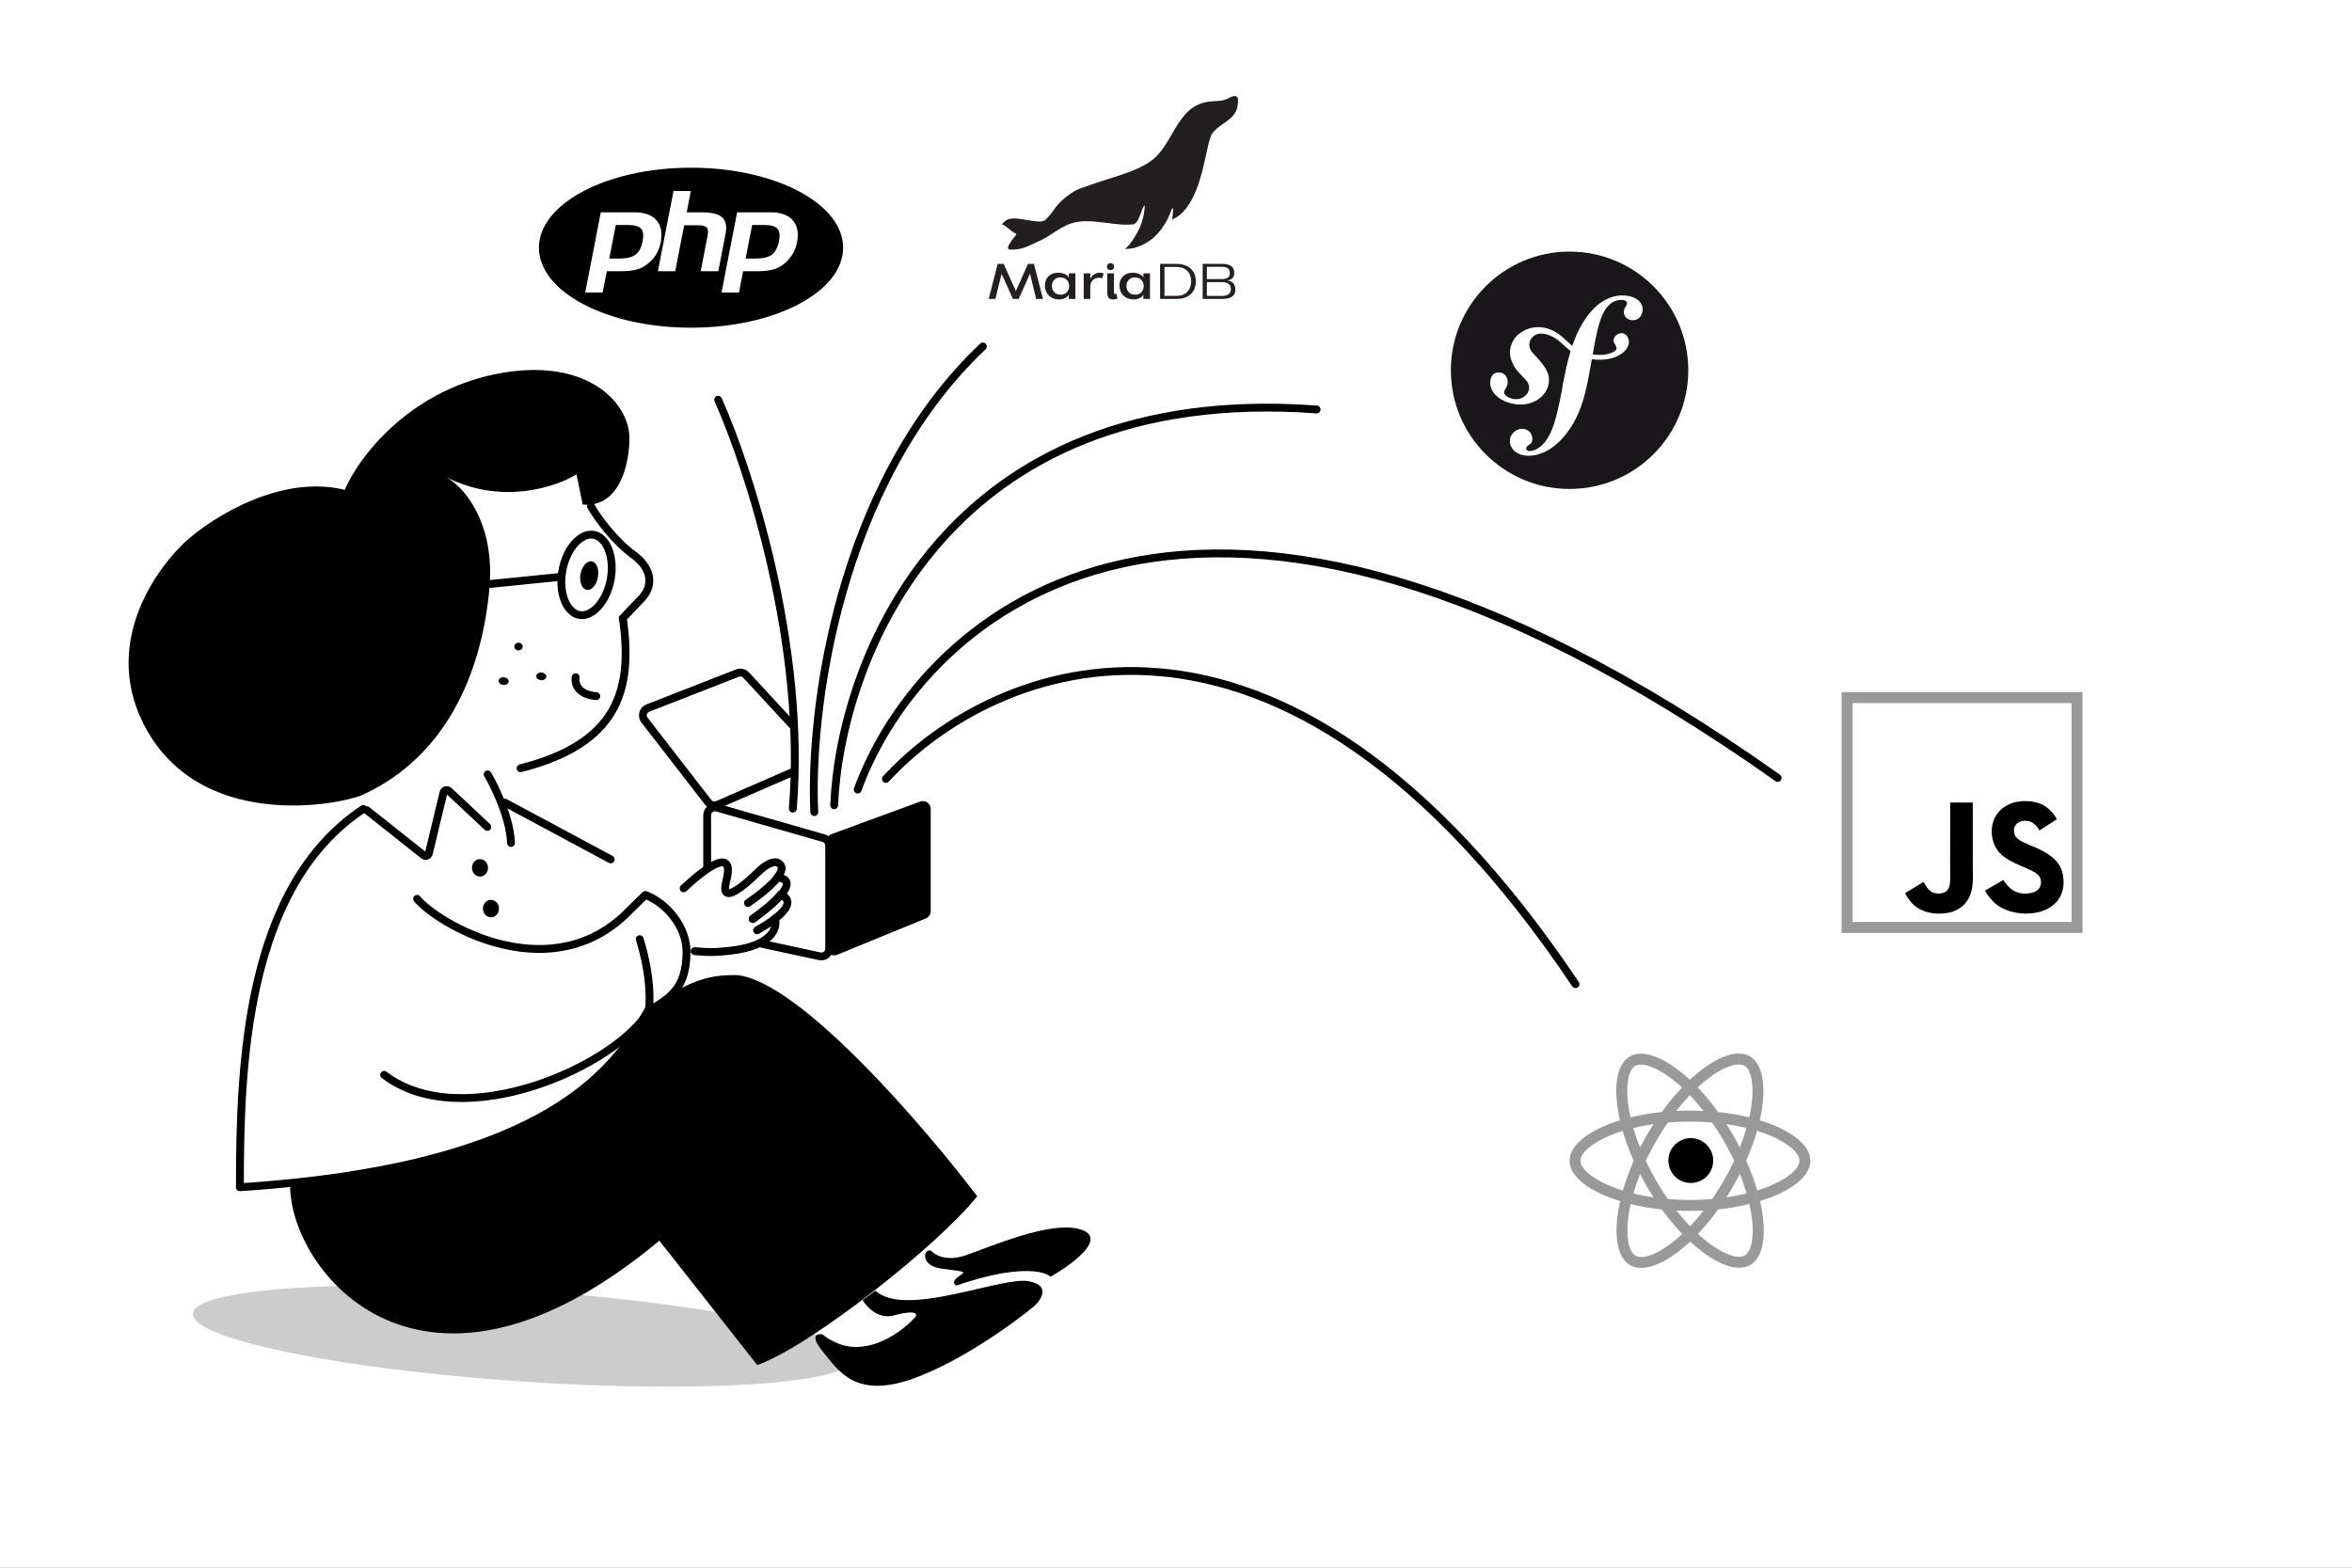 <?xml version="1.0" encoding="utf-8"?>
<svg width="1500px" height="1000px" viewBox="0 0 1500 1000" version="1.1" xmlns:xlink="http://www.w3.org/1999/xlink" xmlns="http://www.w3.org/2000/svg">
  <rect x="0" y="0" width="1500" height="1000" fill="#808080" stroke="none"/>
  <defs>
    <path d="M0 0L1500 0L1500 1000L0 1000L0 0Z" id="path_1" />
    <path d="M0 0L194 0L194 194L0 194L0 0Z" id="path_2" />
    <path d="M0 0L151.409 0L151.409 152L0 152L0 0Z" id="path_3" />
    <path d="M0 0L159.06 0L159.06 129.72L0 129.72L0 0Z" id="path_4" />
    <clipPath id="clip_1">
      <use xlink:href="#path_1" />
    </clipPath>
    <clipPath id="clip_2">
      <use xlink:href="#path_2" />
    </clipPath>
    <clipPath id="clip_3">
      <use xlink:href="#path_3" />
    </clipPath>
    <clipPath id="clip_4">
      <use xlink:href="#path_4" />
    </clipPath>
  </defs>
  <g id="Cadre Copy" clip-path="url(#clip_1)">
    <path d="M0 0L1500 0L1500 1000L0 1000L0 0Z" id="Cadre-Copy" fill="#FFFFFF" fill-rule="evenodd" stroke="none" />
    <path d="M123.014 837.878C124.339 821.93 219.816 815.446 336.269 823.396C452.721 831.347 546.05 850.721 544.725 866.669C543.399 882.618 447.922 889.102 331.47 881.151C215.018 873.201 121.688 853.827 123.014 837.878Z" id="Ovale" fill="#000000" fill-opacity="0.2" fill-rule="evenodd" stroke="none" />
    <path d="M420.5 791.4C268.96 917.63 185 810.89 185 756.13C367.67 731.99 392.85 677.23 416.92 641.96C442.52 622 458.39 622 470.159 622C509.89 626.09 588.77 717.76 623.239 763.09C598.67 793.9 517.77 858.23 482.96 870.76L420.5 791.4L420.5 791.4Z" id="Forme" fill="#000000" stroke="none" />
    <path d="M312.031 376.672C316.281 333.212 295.531 310.352 284.621 304.352C319.901 322.372 354.682 310.662 367.651 302.552L371.632 321.862C395.802 324.072 401.562 294.372 401.411 279.242C401.191 255.902 372.712 227.082 316.052 238.632C259.382 250.192 228.281 292.682 219.821 312.482C179.252 302.372 135.661 329.892 118.941 344.912C101.661 360.502 65.262 407.652 90.821 460.282C125.302 531.302 217.021 513.662 232.002 506.682C283.731 482.542 306.722 431.002 312.031 376.672L312.031 376.672Z" id="Forme-2" fill="#000000" stroke="none" />
    <g id="php" clip-path="url(#clip_2)" transform="translate(343.7 61)">
      <path d="M0 0L194 0L194 194L0 194L0 0Z" id="php" fill="none" fill-rule="evenodd" stroke="none" />
      <path d="M56.664 82.507L49.034 82.507L44.871 103.912L51.645 103.912C56.139 103.912 59.486 103.063 61.684 101.373C63.883 99.676 65.362 96.855 66.13 92.894C66.874 89.095 66.534 86.411 65.128 84.851C63.713 83.291 60.9 82.507 56.664 82.507L56.664 82.507ZM97.001 45.978C43.432 45.978 0 68.822 0 97.001C0 125.179 43.432 148.031 97.001 148.031C150.57 148.031 194.002 125.179 194.002 97.001C194.002 68.822 150.57 45.978 97.001 45.978L97.001 45.978ZM70.649 106.207C68.539 108.228 66.001 109.748 63.237 110.661C60.521 111.534 57.053 111.987 52.849 111.987L43.303 111.987L40.66 125.575L29.521 125.575L39.463 74.439L60.884 74.439C67.327 74.439 72.023 76.129 74.982 79.516C77.94 82.895 78.83 87.615 77.649 93.678C77.197 96.077 76.365 98.388 75.184 100.525C74.028 102.586 72.516 104.486 70.649 106.207L70.649 106.207ZM103.176 111.987L107.565 89.361C108.075 86.791 107.881 85.028 107.016 84.099C106.151 83.161 104.3 82.692 101.462 82.692L92.635 82.692L86.945 111.995L75.886 111.995L85.829 60.851L96.879 60.851L94.236 74.447L104.081 74.447C110.281 74.447 114.549 75.531 116.902 77.689C119.254 79.847 119.957 83.347 119.028 88.189L114.404 111.987L103.176 111.987L103.176 111.987ZM164.586 93.678C164.141 96.079 163.309 98.391 162.12 100.524C160.964 102.586 159.453 104.485 157.586 106.207C155.475 108.222 152.943 109.743 150.173 110.661C147.457 111.534 143.989 111.987 139.778 111.987L130.239 111.987L127.596 125.583L116.457 125.583L126.4 74.447L147.813 74.447C154.255 74.447 158.952 76.137 161.91 79.524C164.869 82.894 165.766 87.615 164.586 93.678L164.586 93.678ZM143.609 82.507L135.986 82.507L131.815 103.912L138.589 103.912C143.091 103.912 146.438 103.063 148.629 101.373C150.827 99.676 152.307 96.855 153.083 92.894C153.826 89.095 153.479 86.411 152.072 84.851C150.666 83.291 147.836 82.507 143.609 82.507L143.609 82.507Z" id="Forme" fill="#000000" fill-rule="evenodd" stroke="none" />
    </g>
    <path d="M389.606 368.8C388.396 376.18 385.387 382.49 381.626 386.73C377.816 391.02 373.606 392.85 369.887 392.35C366.166 391.85 362.717 388.99 360.446 383.88C358.206 378.84 357.337 372.01 358.547 364.63C359.746 357.25 362.767 350.95 366.526 346.71C370.337 342.42 374.547 340.58 378.267 341.08C381.986 341.58 385.427 344.44 387.696 349.55C389.946 354.6 390.807 361.42 389.606 368.8L389.606 368.8Z" id="Forme-3" fill="none" stroke="#000000" stroke-width="5" />
    <path d="M374.296 376.271C377.386 376.69 380.556 372.94 381.376 367.9C382.206 362.871 380.365 358.451 377.275 358.031C374.195 357.621 371.025 361.361 370.195 366.4C369.376 371.44 371.216 375.861 374.296 376.271L374.296 376.271Z" id="Forme-4" fill="#000000" stroke="none" />
    <g id="Groupes" transform="translate(312 368)">
      <path d="M0 4.57L45.31 0" id="Ligne" fill="none" fill-rule="evenodd" stroke="#000000" stroke-width="5" stroke-linecap="round" />
    </g>
    <path d="M376.921 323C380.75 329.99 392.04 345.25 403.83 353.79C415.891 362.53 416.91 373.67 409.211 381.7L397.211 394.32C403.83 440.23 394.08 474.23 332 490.06" id="Forme-5" fill="none" stroke="#000000" stroke-width="5" stroke-linecap="round" />
    <path d="M330.291 414.845C331.761 415.045 333.121 414.125 333.341 412.795C333.561 411.465 332.541 410.225 331.081 410.025C329.61 409.835 328.251 410.745 328.03 412.075C327.811 413.405 328.82 414.645 330.291 414.845L330.291 414.845Z" id="Forme-6" fill="#000000" stroke="none" />
    <path d="M320.815 436.856C322.575 437.086 324.175 436.207 324.396 434.876C324.615 433.546 323.365 432.276 321.605 432.037C319.846 431.807 318.235 432.687 318.025 434.017C317.806 435.347 319.056 436.616 320.815 436.856L320.815 436.856Z" id="Forme-7" fill="#000000" stroke="none" />
    <path d="M344.815 433.849C346.575 434.089 348.186 433.199 348.396 431.869C348.615 430.539 347.365 429.269 345.605 429.039C343.845 428.799 342.245 429.689 342.025 431.019C341.805 432.349 343.055 433.619 344.815 433.849L344.815 433.849Z" id="Forme-8" fill="#000000" stroke="none" />
    <path d="M231.73 516C156.51 565.74 153 680.21 153 756.87" id="Forme-9" fill="none" stroke="#000000" stroke-width="5" stroke-linecap="round" />
    <path d="M234 516.844L270.109 545.484C271.28 546.415 273.12 545.864 273.46 544.484L282.87 505.455C283.22 504.015 285.21 503.504 286.34 504.564L310.79 527.475" id="Forme-10" fill="none" stroke="#000000" stroke-width="5" stroke-linecap="round" />
    <path d="M311 494C313 497.4 315.88 502.93 318.569 509.35C322.26 518.17 325.609 528.68 325.91 537.71" id="Forme-11" fill="none" stroke="#000000" stroke-width="5" stroke-linecap="round" />
    <path d="M266 573.33C278.329 588.47 347.779 630.41 397.77 584.39L411.399 571" id="Forme-12" fill="none" stroke="#000000" stroke-width="5" stroke-linecap="round" />
    <path d="M153 757.31C352.66 744.31 393.11 679.8 413.63 644" id="Forme-13" fill="none" stroke="#000000" stroke-width="5" stroke-linecap="round" />
    <path d="M245 685.63C295.17 724.03 393.79 679.8 414.31 644" id="Forme-14" fill="none" stroke="#000000" stroke-width="5" stroke-linecap="round" />
    <path d="M408 599.08C413.489 616.97 415.04 632.07 413.939 644.72C426.17 637.11 437.85 631.26 437.85 607.27C437.85 590.3 424.22 575.68 411.89 571" id="Forme-15" fill="none" stroke="#000000" stroke-width="5" stroke-linecap="round" />
    <path d="M306.12 559.14C308.95 559.14 311.24 556.65 311.24 553.57C311.24 550.5 308.95 548 306.12 548C303.29 548 301 550.5 301 553.57C301 556.65 303.29 559.14 306.12 559.14L306.12 559.14Z" id="Forme-16" fill="#000000" stroke="none" />
    <path d="M313.12 585.14C315.95 585.14 318.24 582.64 318.24 579.57C318.24 576.49 315.95 574 313.12 574C310.29 574 308 576.49 308 579.57C308 582.64 310.29 585.14 313.12 585.14L313.12 585.14Z" id="Forme-17" fill="#000000" stroke="none" />
    <path d="M367.121 432C366.461 435.62 368.172 443.1 380.312 444.06" id="Forme-18" fill="none" stroke="#000000" stroke-width="5" stroke-linecap="round" />
    <g id="Groupes-2" transform="translate(322 512)">
      <path d="M0 0L67.48 36.18" id="Ligne" fill="none" fill-rule="evenodd" stroke="#000000" stroke-width="5" stroke-linecap="round" />
    </g>
    <path d="M495.66 559.85C498.011 556.87 499.2 554.149 498.12 552.279C495 546.83 487.32 552.419 483.87 555.899C475.28 564.27 458.75 578.819 463.21 561.89C467.66 544.959 458.19 546 436 566.669" id="Forme-19" fill="none" stroke="#000000" stroke-width="5" stroke-linecap="round" />
    <path d="M494.141 586C496.04 591.3 493 603.55 465.07 606.52C454.5 607.64 452.921 607.48 443 606.73" id="Forme-20" fill="none" stroke="#000000" stroke-width="5" stroke-linecap="round" />
    <path d="M477 576.001C482.489 572.331 491.239 565.681 495.729 560.001C500.609 559.941 505.329 562.441 497.8 571.151C494.539 574.921 488.989 579.851 480.149 586.261" id="Forme-21" fill="none" stroke="#000000" stroke-width="5" stroke-linecap="round" />
    <path d="M480 586.11C488.841 579.71 494.391 574.77 497.65 571C502.301 572.19 506.49 576.79 493.771 586.39C490.99 588.49 487.4 590.83 482.83 593.43" id="Forme-22" fill="none" stroke="#000000" stroke-width="5" stroke-linecap="round" />
    <path d="M524.521 851.155C547.052 869.726 573.162 851.775 583.401 840.485C585.962 837.855 583.401 835.375 570.092 839.085C559.842 841.945 552.342 833.056 550.122 829.346L558.312 823.315C577.252 840.945 638.691 814.025 656.102 817.275C670.021 819.875 664.292 828.875 659.682 833.056C646.882 843.735 613.712 867.865 583.401 879.005C545.512 892.925 534.762 874.365 524.521 861.835C516.332 851.806 521.111 850.536 524.521 851.155L524.521 851.155Z" id="Forme-23" fill="#000000" stroke="none" />
    <path d="M610.061 819.978C648.971 806.607 666.211 810.688 669.961 814.408C683.101 806.978 705.591 790.647 690.44 784.698C671.501 777.277 629.521 796.308 615.181 800.948C603.711 804.658 596.411 800.638 594.19 798.158C589.581 794.908 585.49 807.448 600.851 809.297C618.721 811.458 615.181 811.158 610.57 814.868C606.891 817.837 608.701 819.508 610.061 819.978L610.061 819.978Z" id="Forme-24" fill="#000000" stroke="none" />
    <path d="M485.811 602.015L522.771 609.995C525.88 610.665 528.82 608.285 528.82 605.104L528.82 539.415C528.82 537.185 527.34 535.225 525.2 534.615L457.38 515.194C454.18 514.285 451 516.685 451 520.004L451 553.754" id="Forme-25" fill="none" stroke="#000000" stroke-width="5" stroke-linecap="round" />
    <path d="M527 604.412L527 536.772C527 534.672 528.311 532.802 530.28 532.072L586.83 511.312C590.101 510.112 593.561 512.522 593.561 516.002L593.561 581.202C593.561 583.232 592.33 585.062 590.45 585.832L533.9 609.042C530.61 610.392 527 607.972 527 604.412L527 604.412Z" id="Forme-26" fill="#000000" stroke="none" />
    <path d="M505.252 462.444L475.821 430.604C474.432 429.094 472.252 428.594 470.332 429.344L413.182 451.654C410.071 452.874 409.002 456.734 411.052 459.374L451.672 511.814C453.071 513.624 455.521 514.244 457.621 513.334L505.252 492.604" id="Forme-27" fill="none" stroke="#000000" stroke-width="5" stroke-linecap="round" />
    <path d="M458 255C477.461 298.47 514.221 411.49 505.62 515.82" id="Forme-28" fill="none" stroke="#000000" stroke-width="5" stroke-linecap="round" />
    <g id="symfony-seeklogo.com" clip-path="url(#clip_3)" transform="translate(925.301 160)">
      <path d="M0 0L151.409 0L151.409 152L0 152L0 0Z" id="symfony-seeklogo.com" fill="none" fill-rule="evenodd" stroke="none" />
      <g id="Group" transform="translate(0 0.489)">
        <path d="M0 75.704C0 33.894 33.894 0 75.704 0C117.515 0 151.409 33.894 151.409 75.704C151.409 117.515 117.515 151.409 75.704 151.409C33.894 151.409 0 117.515 0 75.704Z" id="Cercle" fill="#1A171B" fill-rule="evenodd" stroke="none" />
        <path d="M108.651 27.974C100.971 28.241 94.267 32.474 89.278 38.33C83.753 44.75 80.077 52.364 77.428 60.137C72.691 56.254 69.036 51.228 61.435 49.036C55.56 47.349 49.39 48.046 43.715 52.273C41.027 54.281 39.176 57.317 38.295 60.17C36.015 67.584 40.692 74.183 42.816 76.552L47.461 81.53C48.419 82.506 50.725 85.052 49.597 88.702C48.379 92.672 43.594 95.241 38.686 93.727C36.495 93.058 33.345 91.425 34.051 89.126C34.342 88.185 35.015 87.482 35.376 86.669C35.707 85.97 35.866 85.446 35.966 85.138C36.862 82.21 35.637 78.402 32.502 77.435C29.576 76.538 26.583 77.249 25.423 81.016C24.107 85.294 26.154 93.061 37.123 96.443C49.974 100.391 60.846 93.394 62.388 84.267C63.359 78.551 60.778 74.305 56.05 68.842L52.197 64.582C49.863 62.25 49.061 58.276 51.477 55.222C53.515 52.646 56.417 51.547 61.172 52.84C68.111 54.724 71.204 59.539 76.366 63.422C74.235 70.412 72.842 77.428 71.582 83.72L70.813 88.411C67.123 107.764 64.307 118.39 56.988 124.491C55.514 125.539 53.406 127.109 50.228 127.218C48.563 127.27 48.025 126.124 48.002 125.625C47.962 124.456 48.947 123.92 49.602 123.394C50.58 122.86 52.059 121.975 51.959 119.14C51.852 115.791 49.078 112.886 45.066 113.019C42.062 113.121 37.482 115.949 37.654 121.125C37.834 126.471 42.816 130.477 50.329 130.223C54.344 130.086 63.312 128.451 72.15 117.945C82.436 105.902 85.313 92.096 87.477 81.992L89.893 68.651C91.234 68.812 92.669 68.919 94.23 68.956C107.042 69.227 113.45 62.59 113.545 57.764C113.608 54.843 111.628 51.968 108.856 52.034C106.872 52.09 104.379 53.41 103.78 56.154C103.196 58.847 107.857 61.276 104.214 63.636C101.626 65.311 96.986 66.492 90.452 65.532L91.64 58.966C94.065 46.513 97.056 31.195 108.402 30.822C109.229 30.78 112.255 30.86 112.325 32.861C112.346 33.529 112.18 33.699 111.397 35.23C110.601 36.422 110.3 37.438 110.338 38.605C110.447 41.784 112.865 43.874 116.361 43.748C121.043 43.597 122.39 39.038 122.313 36.697C122.124 31.197 116.326 27.722 108.651 27.974L108.651 27.974L108.651 27.974Z" id="Forme" fill="#FFFFFF" stroke="none" />
      </g>
    </g>
    <path d="M519.328 518.02C516.258 455.84 533.458 309.37 626.838 221" id="Forme-29" fill="none" stroke="#000000" stroke-width="5" stroke-linecap="round" />
    <g id="Groupes" transform="translate(630.54 61.28)">
      <g id="https___mariadb.com_wp-content_uploads_2019_11_vertical-logo_black" clip-path="url(#clip_4)">
        <path d="M0 0L159.06 0L159.06 129.72L0 129.72L0 0Z" id="https___mariadb.com_wp-content_uploads_2019_11_vertical-logo_black" fill="none" fill-rule="evenodd" stroke="none" />
        <path d="M28.832 107.022L34.622 129.382L30.254 129.382L26.383 113.279L19.136 129.382L15.45 129.382L8.238 113.387L4.276 129.397L0 129.397L5.728 107.022L9.522 107.022L17.329 124.336L25.085 107.022L28.832 107.022Z" id="Forme" fill="#231F20" stroke="none" />
        <path d="M51.099 115.666L51.099 113.063L55.308 113.063L55.308 129.382L51.099 129.382L51.099 126.733C49.98 128.627 47.691 129.71 44.903 129.71C39.083 129.71 35.828 125.604 35.828 120.881C35.828 116.328 38.908 112.668 44.282 112.668C47.342 112.694 49.883 113.746 51.099 115.666L51.099 115.666ZM40.32 121.118C40.32 124.12 42.209 126.687 45.863 126.687C49.395 126.687 51.315 124.182 51.315 121.21C51.315 118.238 49.333 115.697 45.668 115.697C42.142 115.697 40.32 118.233 40.32 121.118L40.32 121.118Z" id="Forme" fill="#231F20" fill-rule="evenodd" stroke="none" />
        <path d="M64.803 129.381L60.594 129.381L60.594 113.064L64.803 113.064L64.803 116.718C65.782 114.318 68.099 112.735 70.691 112.694C71.585 112.681 72.475 112.827 73.319 113.125L72.421 116.205C71.693 116.012 70.945 115.908 70.193 115.897C67.159 115.897 64.803 118.186 64.803 121.543L64.803 129.381Z" id="Forme" fill="#231F20" stroke="none" />
        <path d="M75.423 108.767C75.408 108.168 75.644 107.59 76.074 107.172C76.504 106.755 77.089 106.537 77.687 106.57C78.295 106.55 78.884 106.781 79.317 107.208C79.749 107.635 79.988 108.22 79.976 108.828C79.99 109.429 79.749 110.008 79.313 110.421C78.876 110.835 78.286 111.045 77.687 111C77.085 111.026 76.498 110.8 76.069 110.376C75.639 109.953 75.406 109.37 75.423 108.767L75.423 108.767ZM75.609 113.074L79.844 113.074L79.844 124.988C79.844 125.727 79.998 126.256 80.619 126.256C80.89 126.249 81.159 126.218 81.425 126.163L82.072 129.243C81.184 129.591 80.237 129.765 79.284 129.757C77.518 129.757 75.629 129.243 75.629 125.234L75.609 113.074Z" id="Forme" fill="#231F20" fill-rule="evenodd" stroke="none" />
        <path d="M98.65 115.666L98.65 113.063L102.86 113.063L102.86 129.382L98.65 129.382L98.65 126.733C97.532 128.627 95.242 129.71 92.455 129.71C86.634 129.71 83.38 125.604 83.38 120.881C83.38 116.328 86.46 112.668 91.834 112.668C94.903 112.694 97.439 113.746 98.65 115.666L98.65 115.666ZM87.871 121.118C87.871 124.12 89.76 126.687 93.415 126.687C96.946 126.687 98.866 124.182 98.866 121.21C98.866 118.238 96.885 115.697 93.22 115.697C89.698 115.697 87.871 118.233 87.871 121.118L87.871 121.118Z" id="Forme" fill="#231F20" fill-rule="evenodd" stroke="none" />
        <path d="M109.327 107.022L119.424 107.022C127.909 107.022 132.154 111.704 132.092 118.202C132.154 124.957 127.472 129.382 120.168 129.382L109.327 129.382L109.327 107.022ZM112.114 109.008L112.114 127.431L119.814 127.431C126.564 127.431 129.135 122.878 129.135 118.14C129.135 112.786 125.912 109.008 119.814 109.008L112.114 109.008Z" id="Forme" fill="#231F20" fill-rule="evenodd" stroke="none" />
        <path d="M149.303 129.382L136.47 129.382L136.47 107.022L148.019 107.022C152.449 107.022 156.658 107.859 156.597 112.818C156.597 116.313 154.43 117.273 152.136 117.648C155.39 117.925 157.341 119.999 157.341 123.346C157.387 128.361 152.988 129.382 149.303 129.382L149.303 129.382ZM148.342 116.78C152.772 116.78 153.763 115.075 153.763 112.909C153.763 109.655 151.781 108.911 148.342 108.911L139.149 108.911L139.149 116.78L148.342 116.78ZM148.466 118.669L139.149 118.669L139.149 127.493L148.871 127.493C151.597 127.493 154.476 126.594 154.476 123.161C154.476 119.193 151.16 118.669 148.466 118.669L148.466 118.669Z" id="Forme" fill="#231F20" fill-rule="evenodd" stroke="none" />
        <path d="M158.377 0.487C157.972 0.142 157.452 -0.041 156.92 -0.026C155.462 -0.026 153.583 0.96 152.577 1.514L152.172 1.719C150.476 2.541 148.629 3.006 146.746 3.085C144.816 3.146 143.153 3.259 140.987 3.48C128.155 4.804 122.431 14.639 116.919 24.15C113.921 29.324 110.821 34.673 106.571 38.815C105.688 39.667 104.752 40.46 103.768 41.192C99.369 44.472 93.846 46.787 89.529 48.439C85.387 50.02 80.875 51.442 76.507 52.818C72.513 54.075 68.736 55.261 65.266 56.555C63.7 57.135 62.371 57.581 61.195 57.971C58.038 58.998 55.754 59.783 52.428 62.078C51.13 62.966 49.826 63.925 48.938 64.644C46.294 66.753 43.955 69.218 41.988 71.969C40.294 74.509 38.338 76.865 36.152 78.996C35.453 79.684 34.201 80.022 32.338 80.022C30.146 80.022 27.497 79.571 24.684 79.093C21.872 78.616 18.802 78.067 16.236 78.067C14.147 78.067 12.555 78.406 11.359 79.093C11.359 79.093 9.358 80.264 8.505 81.778L9.337 82.153C10.627 82.853 11.823 83.716 12.894 84.719C14.004 85.753 15.245 86.637 16.585 87.347C17.016 87.511 17.408 87.765 17.735 88.091C17.38 88.605 16.867 89.267 16.328 89.975C13.366 93.851 11.642 96.299 12.632 97.634C13.107 97.882 13.637 98.002 14.172 97.983C20.635 97.983 24.099 96.304 28.493 94.179C29.761 93.563 31.06 92.927 32.6 92.28C35.166 91.166 37.928 89.39 40.853 87.511C44.729 85.022 48.738 82.445 52.618 81.198C55.816 80.223 59.146 79.755 62.489 79.812C66.595 79.812 70.917 80.361 75.085 80.895C78.196 81.296 81.409 81.706 84.566 81.922C85.792 81.993 86.927 82.029 88.035 82.029C89.512 82.034 90.987 81.956 92.455 81.799L92.804 81.675C95.022 80.315 96.058 77.394 97.059 74.571C97.706 72.754 98.25 71.122 99.112 70.085C99.164 70.033 99.221 69.987 99.282 69.947C99.365 69.9 99.469 69.917 99.533 69.988C99.542 70.014 99.542 70.043 99.533 70.07C99.02 81.111 94.57 88.117 90.078 94.349L87.029 97.546C87.029 97.546 91.228 97.546 93.62 96.623C102.346 94.015 108.937 88.266 113.731 79.099C114.913 76.746 115.968 74.331 116.893 71.866C116.975 71.661 117.735 71.281 117.658 72.344C117.658 72.657 117.617 73.006 117.591 73.37L117.591 73.37C117.591 73.586 117.56 73.806 117.55 74.027C117.422 75.567 117.037 78.821 117.037 78.821L119.731 77.379C126.23 73.273 131.24 64.988 135.038 52.099C136.624 46.73 137.779 41.397 138.8 36.7C140.022 31.054 141.074 26.214 142.281 24.335C144.175 21.389 147.064 19.397 149.862 17.462C150.247 17.2 150.627 16.949 151.001 16.672C154.523 14.203 158.018 11.354 158.783 6.041L158.783 5.923C159.368 1.961 158.891 0.975 158.377 0.487L158.377 0.487Z" id="Forme" fill="#231F20" stroke="none" />
      </g>
    </g>
    <path d="M532 513.662C535.75 422.232 602.55 243.742 839.69 261.192" id="Forme-30" fill="none" stroke="#000000" stroke-width="5" stroke-linecap="round" />
    <g id="Groupes-3" transform="translate(1001 672)">
      <path d="M153.59 68.4C153.59 58.23 140.84 48.58 121.31 42.61C125.82 22.69 123.81 6.85 114.99 1.78C112.95 0.59 110.57 0.03 107.97 0.03L107.97 7.01C109.41 7.01 110.57 7.29 111.54 7.82C115.8 10.27 117.65 19.56 116.21 31.52C115.86 34.47 115.3 37.56 114.61 40.73C108.47 39.22 101.77 38.07 94.731 37.31C90.5 31.52 86.12 26.26 81.71 21.66C91.91 12.18 101.49 6.98 108 6.98L108 0C99.39 0 88.12 6.13 76.731 16.78C65.33 6.2 54.06 0.12 45.45 0.12L45.45 7.1C51.93 7.1 61.54 12.27 71.75 21.69C67.37 26.29 62.98 31.52 58.82 37.31C51.75 38.07 45.05 39.22 38.91 40.76C38.19 37.63 37.66 34.59 37.28 31.68C35.81 19.72 37.63 10.42 41.85 7.95C42.79 7.39 44.01 7.13 45.45 7.13L45.45 0.15C42.82 0.15 40.44 0.72 38.38 1.91C29.58 6.98 27.61 22.79 32.15 42.64C12.68 48.65 0 58.26 0 68.4C0 78.58 12.74 88.22 32.27 94.2C27.76 114.11 29.77 129.95 38.6 135.02C40.63 136.21 43.01 136.78 45.64 136.78C54.25 136.78 65.519 130.64 76.92 120C88.31 130.58 99.58 136.65 108.19 136.65C110.82 136.65 113.2 136.09 115.27 134.9C124.06 129.83 126.04 114.02 121.5 94.17C140.91 88.19 153.59 78.55 153.59 68.4L153.59 68.4ZM112.83 47.52C111.67 51.56 110.23 55.72 108.6 59.89C107.32 57.38 105.97 54.88 104.5 52.37C103.06 49.87 101.52 47.43 99.99 45.05C104.43 45.7 108.72 46.52 112.83 47.52L112.83 47.52ZM98.49 80.86C96.04 85.09 93.54 89.1 90.94 92.82C86.28 93.23 81.55 93.45 76.79 93.45C72.06 93.45 67.34 93.23 62.7 92.85C60.1 89.13 57.57 85.15 55.13 80.96C52.75 76.85 50.59 72.69 48.62 68.5C50.56 64.3 52.75 60.11 55.1 56C57.54 51.78 60.04 47.77 62.64 44.05C67.31 43.64 72.03 43.42 76.79 43.42C81.519 43.42 86.25 43.64 90.88 44.01C93.481 47.74 96.01 51.72 98.46 55.91C100.83 60.01 102.99 64.18 104.97 68.37C102.99 72.57 100.83 76.76 98.49 80.86L98.49 80.86ZM108.6 76.79C110.29 80.99 111.73 85.18 112.92 89.25C108.82 90.25 104.5 91.1 100.02 91.76C101.55 89.35 103.09 86.87 104.53 84.34C105.97 81.83 107.32 79.3 108.6 76.79L108.6 76.79ZM76.85 110.2C73.94 107.19 71.03 103.84 68.15 100.18C70.97 100.3 73.85 100.4 76.76 100.4C79.7 100.4 82.61 100.33 85.46 100.18C82.65 103.84 79.731 107.19 76.85 110.2L76.85 110.2ZM53.56 91.76C49.12 91.1 44.83 90.29 40.73 89.28C41.88 85.24 43.32 81.08 44.95 76.92C46.24 79.42 47.58 81.93 49.05 84.43C50.52 86.94 52.03 89.38 53.56 91.76L53.56 91.76ZM76.7 26.61C79.61 29.61 82.519 32.96 85.4 36.63C82.58 36.5 79.7 36.41 76.79 36.41C73.85 36.41 70.94 36.47 68.09 36.63C70.91 32.96 73.82 29.61 76.7 26.61L76.7 26.61ZM53.53 45.05C52 47.46 50.46 49.93 49.02 52.47C47.58 54.97 46.24 57.48 44.95 59.98C43.26 55.79 41.82 51.59 40.63 47.52C44.73 46.55 49.05 45.7 53.53 45.05L53.53 45.05ZM25.2 84.24C14.12 79.52 6.95 73.32 6.95 68.4C6.95 63.49 14.12 57.26 25.2 52.56C27.89 51.4 30.83 50.37 33.87 49.4C35.65 55.53 38 61.92 40.91 68.46C38.03 74.98 35.72 81.33 33.96 87.44C30.86 86.47 27.92 85.4 25.2 84.24L25.2 84.24ZM42.04 128.98C37.78 126.54 35.94 117.24 37.38 105.28C37.72 102.34 38.28 99.24 38.97 96.08C45.11 97.58 51.81 98.74 58.85 99.49C63.08 105.28 67.46 110.54 71.88 115.14C61.67 124.63 52.09 129.83 45.58 129.83C44.17 129.79 42.98 129.51 42.04 128.98L42.04 128.98ZM116.3 105.12C117.77 117.08 115.96 126.38 111.73 128.85C110.79 129.42 109.57 129.67 108.13 129.67C101.65 129.67 92.04 124.5 81.83 115.08C86.21 110.48 90.6 105.25 94.76 99.46C101.84 98.71 108.54 97.55 114.67 96.01C115.39 99.18 115.96 102.21 116.3 105.12L116.3 105.12ZM128.35 84.24C125.66 85.4 122.72 86.43 119.68 87.4C117.9 81.27 115.55 74.88 112.64 68.34C115.52 61.83 117.83 55.47 119.59 49.37C122.69 50.34 125.63 51.4 128.38 52.56C139.47 57.29 146.64 63.49 146.64 68.4C146.6 73.32 139.44 79.55 128.35 84.24L128.35 84.24Z" id="Forme-35" fill="#000000" fill-opacity="0.4" fill-rule="evenodd" stroke="none" />
      <path d="M77.31 82.62C85.21 82.62 91.62 76.21 91.62 68.31C91.62 60.41 85.21 54 77.31 54C69.41 54 63 60.41 63 68.31C63 76.21 69.41 82.62 77.31 82.62L77.31 82.62Z" id="Forme-36" fill="#000000" stroke="none" />
    </g>
    <path d="M547 503.625C587.949 391.625 762.64 233.335 1133.71 496.206" id="Forme-31" fill="none" stroke="#000000" stroke-width="5" stroke-linecap="round" />
    <path d="M565 496.876C632.75 422.936 815.55 345.586 1004.78 627.756" id="Forme-32" fill="none" stroke="#000000" stroke-width="5" stroke-linecap="round" />
    <path d="M1178 445L1324.63 445L1324.63 591.59L1178 591.59L1178 445L1178 445Z" id="Forme-37" fill="none" stroke="#000000" stroke-opacity="0.4" stroke-width="7" />
    <path d="M1315.66 558.28C1314.56 551.27 1309.96 545.39 1296.43 539.9C1291.73 537.74 1286.48 536.19 1284.92 532.63C1284.37 530.56 1284.29 529.39 1284.64 528.13C1285.65 524.06 1290.51 522.79 1294.37 523.959C1296.85 524.79 1299.2 526.7 1300.62 529.75C1307.26 525.459 1307.26 525.49 1311.86 522.54C1310.16 519.91 1309.26 518.7 1308.16 517.58C1304.16 513.12 1298.73 510.83 1290.05 511.01C1288.54 511.2 1287.02 511.4 1285.52 511.59C1281.18 512.69 1277.05 514.959 1274.63 518.02C1267.36 526.26 1269.43 540.7 1278.28 546.65C1287 553.19 1299.8 554.68 1301.43 560.79C1303.03 568.28 1295.93 570.709 1288.88 569.84C1283.68 568.76 1280.79 566.12 1277.67 561.32C1271.91 564.65 1271.91 564.65 1266 568.05C1267.4 571.12 1268.88 572.5 1271.23 575.16C1282.35 586.44 1310.16 585.89 1315.16 568.81C1315.36 568.22 1316.76 564.31 1315.66 558.28L1315.66 558.28ZM1258.13 511.91L1243.77 511.91C1243.77 524.32 1243.71 536.64 1243.71 549.05C1243.71 556.95 1244.12 564.19 1242.83 566.41C1240.73 570.78 1235.28 570.24 1232.8 569.39C1230.28 568.15 1228.99 566.38 1227.5 563.89C1227.09 563.17 1226.79 562.62 1226.68 562.57C1222.79 564.95 1218.9 567.35 1215 569.729C1216.95 573.709 1219.81 577.17 1223.47 579.42C1228.95 582.709 1236.3 583.709 1244 581.95C1249.01 580.49 1253.33 577.47 1255.59 572.87C1258.86 566.84 1258.16 559.54 1258.13 551.459C1258.2 538.29 1258.13 525.13 1258.13 511.91L1258.13 511.91Z" id="Forme-38" fill="#000000" fill-rule="evenodd" stroke="none" />
  </g>
</svg>